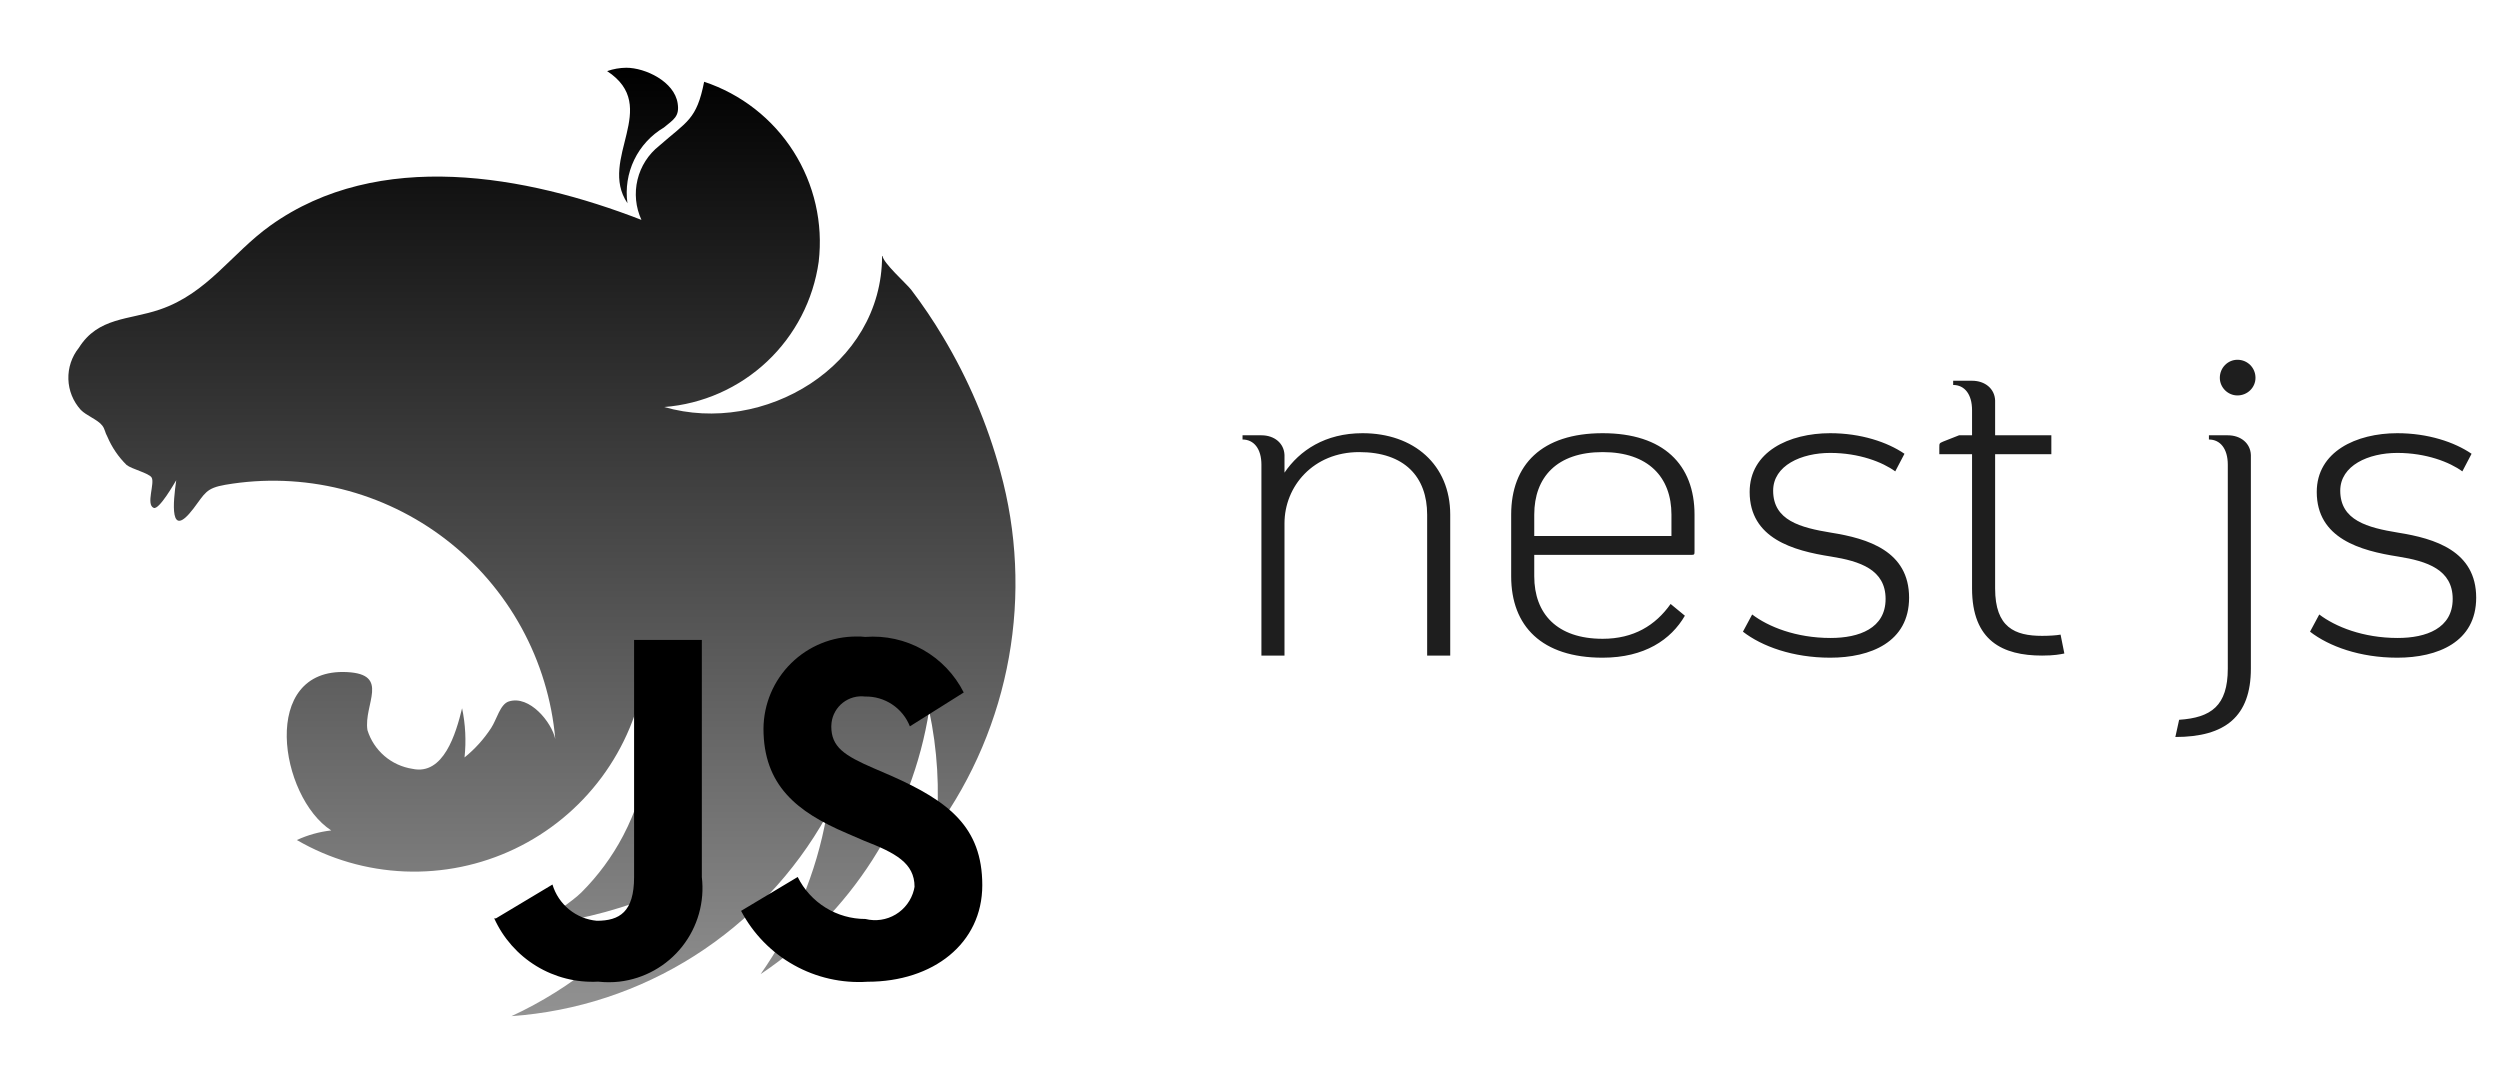 <svg width="143" height="62" viewBox="0 0 143 62" fill="none" xmlns="http://www.w3.org/2000/svg">
<path fill-rule="evenodd" clip-rule="evenodd" d="M35.821 3.875C35.448 3.879 35.079 3.944 34.728 4.068C37.849 6.118 34.185 9.094 35.89 11.624C35.771 10.777 35.905 9.914 36.276 9.143C36.647 8.373 37.239 7.729 37.975 7.294C38.527 6.835 38.88 6.67 38.762 5.911C38.576 4.667 36.917 3.875 35.821 3.875ZM40.277 4.677C39.847 6.852 39.308 6.932 37.714 8.333C37.091 8.823 36.651 9.508 36.466 10.278C36.28 11.048 36.359 11.858 36.691 12.578C30.103 10.02 21.659 8.474 15.469 12.899C13.243 14.49 11.883 16.774 9.137 17.706C7.363 18.313 5.619 18.134 4.511 19.894C4.104 20.402 3.891 21.038 3.911 21.689C3.931 22.339 4.182 22.961 4.619 23.443C4.948 23.782 5.588 23.999 5.851 24.344C6.004 24.538 6 24.732 6.146 24.989C6.402 25.59 6.773 26.135 7.239 26.594C7.521 26.828 8.502 27.057 8.668 27.307C8.876 27.619 8.333 28.857 8.789 29.05C9.097 29.192 9.994 27.609 10.081 27.469C9.903 28.715 9.668 30.926 11.069 29.085C11.733 28.211 11.774 27.923 12.892 27.729C15.098 27.351 17.359 27.435 19.532 27.974C21.704 28.514 23.741 29.498 25.514 30.865C27.287 32.231 28.758 33.95 29.833 35.914C30.908 37.877 31.565 40.042 31.762 42.272C31.552 41.303 30.287 39.753 29.109 40.121C28.607 40.276 28.421 41.142 28.092 41.644C27.676 42.281 27.163 42.848 26.571 43.326C26.672 42.387 26.625 41.437 26.431 40.513C26.079 41.962 25.372 44.366 23.591 43.977C22.998 43.886 22.442 43.631 21.987 43.24C21.532 42.848 21.196 42.337 21.018 41.764C20.788 40.292 22.343 38.565 19.842 38.443C14.824 38.197 15.984 45.577 18.947 47.501C18.266 47.577 17.602 47.762 16.98 48.05C18.861 49.142 20.979 49.759 23.152 49.847C25.325 49.934 27.487 49.49 29.449 48.552C31.411 47.614 33.115 46.212 34.411 44.466C35.708 42.72 36.559 40.684 36.89 38.535C37.58 41.679 37.137 44.966 35.638 47.815C35.011 49.006 34.208 50.096 33.255 51.047C32.674 51.628 31.523 52.267 31.145 52.87C33.497 52.559 35.795 51.928 37.975 50.995C35.718 54.07 32.718 56.523 29.256 58.124C32.974 57.861 36.568 56.677 39.713 54.678C42.859 52.68 45.458 49.929 47.275 46.676C46.696 49.93 45.409 53.017 43.507 55.72C46.066 54.007 48.243 51.783 49.902 49.188C51.561 46.593 52.665 43.683 53.146 40.641C53.622 42.868 53.758 45.154 53.551 47.422C55.654 44.501 57.075 41.145 57.709 37.602C58.343 34.059 58.174 30.419 57.214 26.95C56.48 24.254 55.379 21.671 53.942 19.274C53.386 18.34 52.777 17.438 52.119 16.573C51.861 16.238 50.483 15.011 50.483 14.635C50.472 14.673 50.462 14.673 50.455 14.635C50.455 20.963 43.673 24.925 37.994 23.282C40.193 23.11 42.266 22.193 43.873 20.682C45.479 19.171 46.522 17.158 46.829 14.974C47.089 12.766 46.579 10.537 45.385 8.661C44.192 6.785 42.386 5.378 40.277 4.677Z" fill="url(#paint0_linear_285_419)"/>
<path d="M28.365 52.533L31.601 50.595C31.768 51.155 32.1 51.651 32.552 52.02C33.005 52.39 33.557 52.616 34.139 52.668C35.437 52.668 36.27 52.165 36.27 50.169V36.606H40.145V50.169C40.228 50.871 40.172 51.583 39.98 52.264C39.787 52.945 39.463 53.581 39.025 54.137C38.587 54.692 38.044 55.156 37.426 55.501C36.809 55.847 36.13 56.067 35.427 56.15C35.025 56.195 34.619 56.195 34.216 56.15C32.975 56.216 31.743 55.906 30.681 55.259C29.62 54.613 28.779 53.66 28.268 52.527M42.392 52.101L45.628 50.163C45.986 50.885 46.538 51.493 47.223 51.917C47.908 52.342 48.697 52.566 49.503 52.566C50.091 52.712 50.714 52.619 51.234 52.307C51.754 51.995 52.128 51.489 52.276 50.901C52.289 50.843 52.303 50.785 52.312 50.725C52.312 49.369 51.227 48.788 49.426 48.09L48.437 47.662C45.57 46.441 43.671 44.911 43.671 41.675C43.682 40.268 44.252 38.922 45.255 37.935C46.258 36.947 47.611 36.398 49.019 36.409C49.176 36.409 49.331 36.409 49.488 36.432C50.636 36.343 51.786 36.598 52.79 37.164C53.794 37.729 54.607 38.581 55.126 39.61L52.045 41.547C51.844 41.036 51.491 40.599 51.033 40.294C50.576 39.989 50.037 39.831 49.488 39.842C49.263 39.814 49.035 39.83 48.816 39.89C48.598 39.95 48.394 40.053 48.215 40.192C48.036 40.331 47.887 40.504 47.775 40.701C47.663 40.898 47.591 41.115 47.564 41.34C47.554 41.408 47.55 41.478 47.55 41.547C47.55 42.729 48.286 43.213 49.991 43.95L50.979 44.376C54.25 45.829 56.187 47.301 56.187 50.634C56.187 53.967 53.378 56.156 49.619 56.156C48.152 56.251 46.689 55.919 45.407 55.2C44.124 54.482 43.077 53.407 42.392 52.106" fill="black"/>
<path d="M71.073 24.899H72.153C72.897 24.899 73.449 25.355 73.473 26.027V27.035C74.337 25.764 75.801 24.779 77.937 24.779C80.865 24.779 82.953 26.579 82.953 29.436V37.499H81.633V29.436C81.633 27.299 80.361 25.86 77.745 25.86C75.129 25.86 73.473 27.803 73.473 29.939V37.499H72.153V26.579C72.153 25.668 71.721 25.14 71.073 25.14V24.899ZM96.927 29.436V31.5C96.927 31.739 96.927 31.739 96.687 31.739H87.759V32.964C87.759 35.099 89.055 36.539 91.671 36.539C93.447 36.539 94.695 35.772 95.559 34.547L96.375 35.219C95.583 36.587 94.071 37.62 91.671 37.62C88.191 37.62 86.439 35.819 86.439 32.964V29.436C86.439 26.579 88.191 24.779 91.671 24.779C95.151 24.779 96.927 26.579 96.927 29.436ZM87.759 29.436V30.66H95.607V29.436C95.607 27.299 94.287 25.86 91.671 25.86C89.055 25.86 87.759 27.299 87.759 29.436ZM99.696 36.132L100.224 35.148C101.136 35.843 102.72 36.492 104.712 36.492C106.344 36.492 107.856 35.94 107.856 34.26C107.856 32.58 106.392 32.099 104.736 31.835C102.576 31.5 100.08 30.803 100.08 28.14C100.08 25.835 102.336 24.779 104.688 24.779C106.44 24.779 107.952 25.284 108.936 25.956L108.408 26.963C107.688 26.436 106.344 25.907 104.688 25.907C103.032 25.907 101.424 26.628 101.424 28.067C101.424 29.771 102.984 30.18 104.736 30.468C106.848 30.803 109.2 31.523 109.2 34.188C109.2 36.731 106.992 37.62 104.688 37.62C102.552 37.62 100.776 36.971 99.696 36.132ZM110.929 25.98V25.596C110.929 25.355 110.929 25.355 111.145 25.259L112.057 24.899H112.801V23.459C112.801 22.547 112.369 22.02 111.721 22.02V21.779H112.801C113.545 21.779 114.097 22.235 114.121 22.907V24.899H117.337V25.98H114.121V33.66C114.121 35.892 115.249 36.371 116.809 36.371C117.169 36.371 117.625 36.347 117.865 36.3L118.081 37.38C117.841 37.428 117.505 37.499 116.809 37.499C114.553 37.499 112.801 36.66 112.801 33.66V25.98H110.929ZM124.43 42.156L124.646 41.172C126.47 41.051 127.43 40.38 127.43 38.243V26.579C127.43 25.668 126.998 25.14 126.35 25.14V24.899H127.43C128.174 24.899 128.726 25.355 128.75 26.027V38.243C128.75 40.98 127.286 42.156 124.43 42.156ZM126.974 21.611C126.974 21.035 127.43 20.579 127.982 20.579C128.558 20.579 129.014 21.035 129.014 21.611C129.014 22.163 128.558 22.619 127.982 22.619C127.43 22.619 126.974 22.163 126.974 21.611ZM132.134 36.132L132.662 35.148C133.574 35.843 135.158 36.492 137.15 36.492C138.782 36.492 140.294 35.94 140.294 34.26C140.294 32.58 138.83 32.099 137.174 31.835C135.014 31.5 132.518 30.803 132.518 28.14C132.518 25.835 134.774 24.779 137.126 24.779C138.878 24.779 140.39 25.284 141.374 25.956L140.846 26.963C140.126 26.436 138.782 25.907 137.126 25.907C135.47 25.907 133.862 26.628 133.862 28.067C133.862 29.771 135.422 30.18 137.174 30.468C139.286 30.803 141.638 31.523 141.638 34.188C141.638 36.731 139.43 37.62 137.126 37.62C134.99 37.62 133.214 36.971 132.134 36.132Z" fill="#1E1E1E"/>
<defs>
<linearGradient id="paint0_linear_285_419" x1="30.994" y1="58.124" x2="30.994" y2="3.875" gradientUnits="userSpaceOnUse">
<stop stop-color="#929292"/>
<stop offset="1"/>
</linearGradient>
</defs>
</svg>
